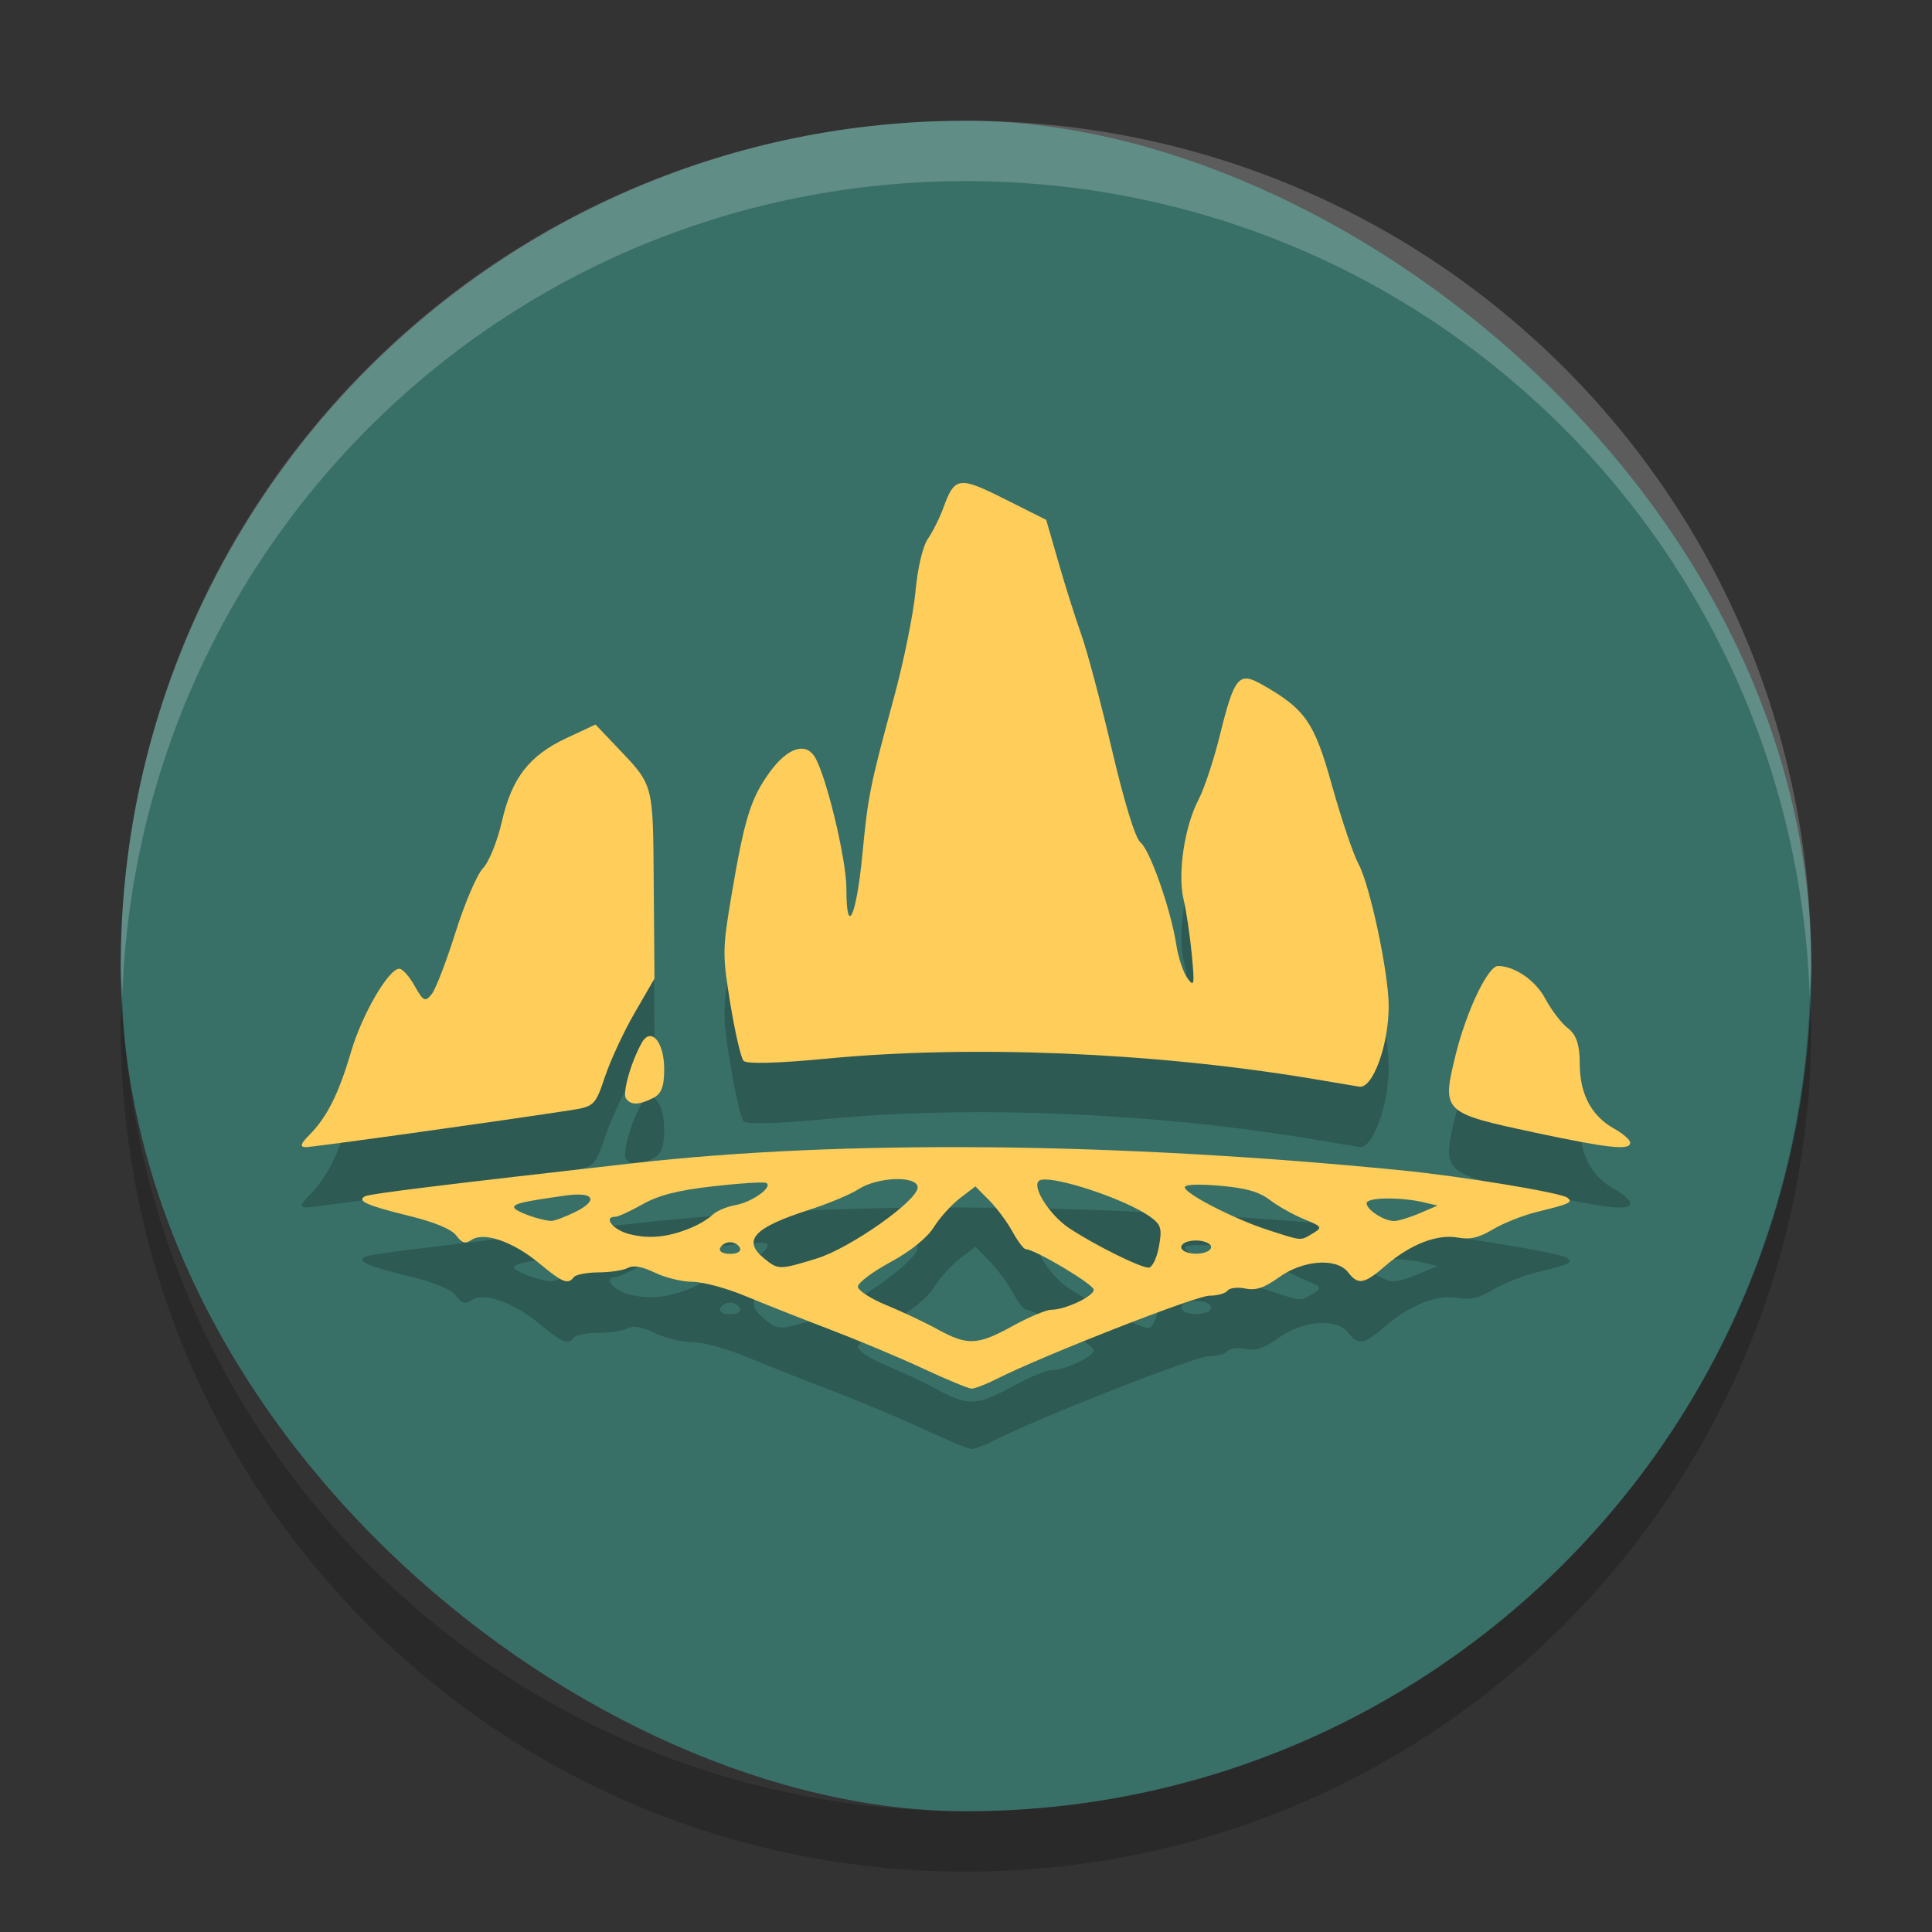 <?xml version="1.0" encoding="UTF-8" standalone="no"?>
<svg id="svg2817" xmlns:rdf="http://www.w3.org/1999/02/22-rdf-syntax-ns#" xmlns="http://www.w3.org/2000/svg" height="32" width="32" version="1.0" xmlns:cc="http://creativecommons.org/ns#" xmlns:dc="http://purl.org/dc/elements/1.1/">
    <rect width="100%" height="100%" fill="#333333" stroke="none"/>
    <rect id="rect4203-4" transform="matrix(0,-1,-1,0,0,0)" rx="14" ry="14" height="28" width="28" y="-30" x="-30" fill="#387068"/>
    <g id="g4641" opacity=".2" transform="translate(0 1)">
        <path id="path4643" d="m16.357 19.003c-2.151-0.02-4.139 0.068-5.865 0.263-3.091 0.35-4.36 0.505-4.443 0.547-0.149 0.075 0.025 0.154 0.724 0.325 0.424 0.104 0.704 0.22 0.783 0.325 0.097 0.129 0.151 0.144 0.255 0.073 0.204-0.138 0.69 0.03 1.12 0.388 0.387 0.322 0.477 0.357 0.573 0.23 0.032-0.042 0.214-0.078 0.405-0.079 0.191-0.001 0.41-0.033 0.487-0.073 0.097-0.05 0.236-0.026 0.452 0.078 0.172 0.083 0.453 0.151 0.624 0.151s0.56 0.105 0.865 0.232c0.305 0.127 0.932 0.375 1.393 0.551 0.462 0.176 1.161 0.468 1.553 0.651 0.393 0.183 0.757 0.334 0.809 0.335 0.052 0.001 0.242-0.072 0.423-0.164 0.758-0.383 3.293-1.375 3.515-1.375 0.132 0 0.268-0.038 0.302-0.084 0.035-0.046 0.166-0.061 0.295-0.035 0.175 0.036 0.312-0.01 0.558-0.187 0.4-0.287 0.957-0.327 1.145-0.08 0.163 0.213 0.267 0.195 0.615-0.108 0.408-0.354 0.858-0.531 1.2-0.469 0.204 0.037 0.351 0.003 0.581-0.135 0.17-0.102 0.498-0.233 0.731-0.29 0.546-0.134 0.599-0.158 0.504-0.235-0.104-0.084-1.756-0.356-2.762-0.455-2.378-0.234-4.692-0.361-6.843-0.381zm-1.527 0.527c0.204-0.006 0.369 0.039 0.369 0.138 0 0.22-1.122 1.009-1.675 1.178-0.614 0.188-0.634 0.189-0.866-0.001-0.368-0.301-0.177-0.51 0.737-0.804 0.319-0.102 0.691-0.258 0.828-0.346 0.16-0.103 0.404-0.159 0.608-0.165zm2.483 0.006c0.342 0.002 1.347 0.343 1.728 0.611 0.191 0.134 0.21 0.197 0.154 0.503-0.035 0.192-0.113 0.348-0.172 0.346-0.149-0.005-0.889-0.374-1.31-0.651-0.325-0.215-0.627-0.686-0.504-0.787 0.018-0.015 0.054-0.022 0.103-0.022zm-4.626 0.055c0.13 0.061-0.222 0.318-0.504 0.369-0.146 0.026-0.319 0.099-0.383 0.163-0.065 0.064-0.226 0.161-0.36 0.216-0.377 0.155-0.686 0.186-1.019 0.101-0.269-0.069-0.44-0.287-0.225-0.287 0.045 0 0.245-0.093 0.446-0.206 0.269-0.151 0.579-0.231 1.167-0.298 0.44-0.051 0.834-0.076 0.876-0.056zm7.094 0.032c0.101-0.004 0.247 0.001 0.426 0.017 0.429 0.037 0.647 0.099 0.824 0.234 0.132 0.101 0.386 0.244 0.564 0.317 0.306 0.126 0.314 0.139 0.147 0.239-0.209 0.125-0.162 0.129-0.747-0.06-0.553-0.179-1.371-0.599-1.371-0.705 0-0.023 0.057-0.038 0.159-0.042zm-3.625 0.028 0.229 0.231c0.126 0.127 0.299 0.361 0.386 0.52s0.186 0.289 0.22 0.289c0.148 0 1.125 0.582 1.125 0.671 0 0.109-0.474 0.332-0.705 0.332-0.082 0-0.37 0.121-0.639 0.269-0.581 0.32-0.747 0.328-1.245 0.054-0.207-0.114-0.588-0.294-0.847-0.4-0.259-0.106-0.47-0.244-0.47-0.307s0.243-0.245 0.54-0.406c0.334-0.181 0.608-0.403 0.719-0.581 0.099-0.158 0.294-0.373 0.433-0.479l0.253-0.193zm-6.507 0.137c0.2 0.022 0.174 0.138-0.117 0.284-0.171 0.085-0.353 0.153-0.405 0.15-0.2-0.012-0.611-0.164-0.611-0.225 0-0.063 0.148-0.096 0.859-0.196 0.116-0.016 0.208-0.019 0.275-0.012zm13.313 0.063c0.188-0.003 0.423 0.017 0.614 0.062l0.235 0.055-0.301 0.129c-0.166 0.071-0.356 0.128-0.423 0.127-0.169-0.003-0.452-0.188-0.452-0.295 0-0.048 0.14-0.076 0.327-0.079zm-3.146 0.695c0.152 0.003 0.287 0.069 0.231 0.144-0.076 0.1-0.395 0.1-0.471 0-0.032-0.043 0.007-0.098 0.088-0.123 0.048-0.015 0.102-0.021 0.153-0.02zm-7.724 0.029c0.069 0 0.143 0.043 0.164 0.096 0.023 0.057-0.043 0.097-0.164 0.097-0.121 0-0.188-0.04-0.164-0.097 0.022-0.053 0.095-0.096 0.164-0.096z"/>
        <path id="path4645" d="m25.404 18.755c-1.507-0.321-1.526-0.339-1.297-1.272 0.179-0.732 0.537-1.483 0.705-1.483 0.274 0 0.623 0.24 0.782 0.54 0.1 0.188 0.269 0.409 0.376 0.491 0.139 0.107 0.195 0.273 0.195 0.583 0 0.504 0.193 0.87 0.569 1.079 0.147 0.082 0.267 0.187 0.267 0.235 0 0.13-0.355 0.092-1.596-0.172z"/>
        <path id="path4647" d="m9.864 12-0.479 0.224c-0.62 0.29-0.907 0.66-1.073 1.385-0.073 0.323-0.214 0.67-0.313 0.773-0.099 0.103-0.303 0.58-0.454 1.06-0.151 0.479-0.327 0.94-0.394 1.023-0.108 0.136-0.138 0.122-0.283-0.135-0.088-0.157-0.202-0.285-0.254-0.285-0.177 0-0.619 0.76-0.799 1.375-0.205 0.698-0.4 1.085-0.69 1.377-0.148 0.148-0.163 0.202-0.061 0.203 0.118 0.001 3.026-0.404 4.364-0.608 0.415-0.063 0.431-0.078 0.593-0.56 0.091-0.272 0.312-0.748 0.492-1.058l0.327-0.565-0.012-1.567c-0.014-1.697 0.008-1.62-0.637-2.297l-0.328-0.345zm0.889 5.162c-0.042 0.007-0.084 0.041-0.122 0.108-0.177 0.314-0.325 0.83-0.264 0.921 0.078 0.116 0.207 0.116 0.445-0.001 0.143-0.07 0.189-0.189 0.189-0.482 0-0.337-0.122-0.566-0.248-0.546z"/>
        <path id="path4649" d="m21.689 17.86c-2.622-0.432-5.613-0.554-7.994-0.326-0.81 0.078-1.329 0.092-1.379 0.037-0.044-0.048-0.142-0.473-0.219-0.944-0.132-0.808-0.131-0.907 0.014-1.769 0.218-1.297 0.323-1.637 0.64-2.071 0.285-0.391 0.576-0.496 0.734-0.266 0.187 0.273 0.534 1.701 0.534 2.197 0 0.816 0.163 0.475 0.263-0.548 0.097-1.004 0.124-1.137 0.526-2.621 0.162-0.599 0.322-1.387 0.355-1.751 0.036-0.391 0.12-0.749 0.206-0.874 0.08-0.116 0.195-0.346 0.255-0.511 0.189-0.518 0.257-0.528 1.014-0.149l0.691 0.347 0.203 0.705c0.111 0.388 0.282 0.926 0.378 1.195s0.325 1.129 0.508 1.91c0.204 0.87 0.386 1.464 0.472 1.532 0.158 0.127 0.505 1.118 0.593 1.694 0.032 0.21 0.115 0.459 0.184 0.554 0.113 0.155 0.121 0.117 0.073-0.388-0.029-0.308-0.09-0.719-0.136-0.913-0.102-0.435 0.015-1.214 0.251-1.663 0.092-0.176 0.251-0.656 0.352-1.067 0.237-0.959 0.312-1.049 0.688-0.836 0.726 0.41 0.874 0.623 1.169 1.683 0.153 0.548 0.35 1.133 0.44 1.299 0.188 0.352 0.495 1.795 0.497 2.339 0.003 0.653-0.267 1.389-0.491 1.343-0.032-0.006-0.401-0.068-0.82-0.138z"/>
    </g>
    <g id="g4635" fill="#ffcd59">
        <path id="path4395" d="m16.357 19.003c-2.151-0.02-4.139 0.068-5.865 0.263-3.091 0.35-4.36 0.505-4.443 0.547-0.149 0.075 0.025 0.154 0.724 0.325 0.424 0.104 0.704 0.22 0.783 0.325 0.097 0.129 0.151 0.144 0.255 0.073 0.204-0.138 0.69 0.03 1.12 0.388 0.387 0.322 0.477 0.357 0.573 0.23 0.032-0.042 0.214-0.078 0.405-0.079 0.191-0.001 0.41-0.033 0.487-0.073 0.097-0.05 0.236-0.026 0.452 0.078 0.172 0.083 0.453 0.151 0.624 0.151s0.56 0.105 0.865 0.232c0.305 0.127 0.932 0.375 1.393 0.551 0.462 0.176 1.161 0.468 1.553 0.651 0.393 0.183 0.757 0.334 0.809 0.335 0.052 0.001 0.242-0.072 0.423-0.164 0.758-0.383 3.293-1.375 3.515-1.375 0.132 0 0.268-0.038 0.302-0.084 0.035-0.046 0.166-0.061 0.295-0.035 0.175 0.036 0.312-0.01 0.558-0.187 0.4-0.287 0.957-0.327 1.145-0.08 0.163 0.213 0.267 0.195 0.615-0.108 0.408-0.354 0.858-0.531 1.2-0.469 0.204 0.037 0.351 0.003 0.581-0.135 0.17-0.102 0.498-0.233 0.731-0.29 0.546-0.134 0.599-0.158 0.504-0.235-0.104-0.084-1.756-0.356-2.762-0.455-2.378-0.234-4.692-0.361-6.843-0.381zm-1.527 0.527c0.204-0.006 0.369 0.039 0.369 0.138 0 0.22-1.122 1.009-1.675 1.178-0.614 0.188-0.634 0.189-0.866-0.001-0.368-0.301-0.177-0.51 0.737-0.804 0.319-0.102 0.691-0.258 0.828-0.346 0.16-0.103 0.404-0.159 0.608-0.165zm2.483 0.006c0.342 0.002 1.347 0.343 1.728 0.611 0.191 0.134 0.21 0.197 0.154 0.503-0.035 0.192-0.113 0.348-0.172 0.346-0.149-0.005-0.889-0.374-1.31-0.651-0.325-0.215-0.627-0.686-0.504-0.787 0.018-0.015 0.054-0.022 0.103-0.022zm-4.626 0.055c0.13 0.061-0.222 0.318-0.504 0.369-0.146 0.026-0.319 0.099-0.383 0.163-0.065 0.064-0.226 0.161-0.36 0.216-0.377 0.155-0.686 0.186-1.019 0.101-0.269-0.069-0.44-0.287-0.225-0.287 0.045 0 0.245-0.093 0.446-0.206 0.269-0.151 0.579-0.231 1.167-0.298 0.44-0.051 0.834-0.076 0.876-0.056zm7.094 0.032c0.101-0.004 0.247 0.001 0.426 0.017 0.429 0.037 0.647 0.099 0.824 0.234 0.132 0.101 0.386 0.244 0.564 0.317 0.306 0.126 0.314 0.139 0.147 0.239-0.209 0.125-0.162 0.129-0.747-0.06-0.553-0.179-1.371-0.599-1.371-0.705 0-0.023 0.057-0.038 0.159-0.042zm-3.625 0.028 0.229 0.231c0.126 0.127 0.299 0.361 0.386 0.52s0.186 0.289 0.22 0.289c0.148 0 1.125 0.582 1.125 0.671 0 0.109-0.474 0.332-0.705 0.332-0.082 0-0.37 0.121-0.639 0.269-0.581 0.32-0.747 0.328-1.245 0.054-0.207-0.114-0.588-0.294-0.847-0.4-0.259-0.106-0.47-0.244-0.47-0.307s0.243-0.245 0.54-0.406c0.334-0.181 0.608-0.403 0.719-0.581 0.099-0.158 0.294-0.373 0.433-0.479l0.253-0.193zm-6.507 0.137c0.2 0.022 0.174 0.138-0.117 0.284-0.171 0.085-0.353 0.153-0.405 0.15-0.2-0.012-0.611-0.164-0.611-0.225 0-0.063 0.148-0.096 0.859-0.196 0.116-0.016 0.208-0.019 0.275-0.012zm13.313 0.063c0.188-0.003 0.423 0.017 0.614 0.062l0.235 0.055-0.301 0.129c-0.166 0.071-0.356 0.128-0.423 0.127-0.169-0.003-0.452-0.188-0.452-0.295 0-0.048 0.14-0.076 0.327-0.079zm-3.146 0.695c0.152 0.003 0.287 0.069 0.231 0.144-0.076 0.1-0.395 0.1-0.471 0-0.032-0.043 0.007-0.098 0.088-0.123 0.048-0.015 0.102-0.021 0.153-0.02zm-7.724 0.029c0.069 0 0.143 0.043 0.164 0.096 0.023 0.057-0.043 0.097-0.164 0.097-0.121 0-0.188-0.04-0.164-0.097 0.022-0.053 0.095-0.096 0.164-0.096z"/>
        <path id="path4375" d="m25.404 18.755c-1.507-0.321-1.526-0.339-1.297-1.272 0.179-0.732 0.537-1.483 0.705-1.483 0.274 0 0.623 0.24 0.782 0.54 0.1 0.188 0.269 0.409 0.376 0.491 0.139 0.107 0.195 0.273 0.195 0.583 0 0.504 0.193 0.87 0.569 1.079 0.147 0.082 0.267 0.187 0.267 0.235 0 0.13-0.355 0.092-1.596-0.172z"/>
        <path id="path4373" d="m9.864 12-0.479 0.224c-0.62 0.29-0.907 0.66-1.073 1.385-0.073 0.323-0.214 0.67-0.313 0.773-0.099 0.103-0.303 0.58-0.454 1.06-0.151 0.479-0.327 0.94-0.394 1.023-0.108 0.136-0.138 0.122-0.283-0.135-0.088-0.157-0.202-0.285-0.254-0.285-0.177 0-0.619 0.76-0.799 1.375-0.205 0.698-0.4 1.085-0.69 1.377-0.148 0.148-0.163 0.202-0.061 0.203 0.118 0.001 3.026-0.404 4.364-0.608 0.415-0.063 0.431-0.078 0.593-0.56 0.091-0.272 0.312-0.748 0.492-1.058l0.327-0.565-0.012-1.567c-0.014-1.697 0.008-1.62-0.637-2.297l-0.328-0.345zm0.889 5.162c-0.042 0.007-0.084 0.041-0.122 0.108-0.177 0.314-0.325 0.83-0.264 0.921 0.078 0.116 0.207 0.116 0.445-0.001 0.143-0.07 0.189-0.189 0.189-0.482 0-0.337-0.122-0.566-0.248-0.546z"/>
        <path id="path4371" d="m21.689 17.86c-2.622-0.432-5.613-0.554-7.994-0.326-0.81 0.078-1.329 0.092-1.379 0.037-0.044-0.048-0.142-0.473-0.219-0.944-0.132-0.808-0.131-0.907 0.014-1.769 0.218-1.297 0.323-1.637 0.64-2.071 0.285-0.391 0.576-0.496 0.734-0.266 0.187 0.273 0.534 1.701 0.534 2.197 0 0.816 0.163 0.475 0.263-0.548 0.097-1.004 0.124-1.137 0.526-2.621 0.162-0.599 0.322-1.387 0.355-1.751 0.036-0.391 0.12-0.749 0.206-0.874 0.08-0.116 0.195-0.346 0.255-0.511 0.189-0.518 0.257-0.528 1.014-0.149l0.691 0.347 0.203 0.705c0.111 0.388 0.282 0.926 0.378 1.195s0.325 1.129 0.508 1.91c0.204 0.87 0.386 1.464 0.472 1.532 0.158 0.127 0.505 1.118 0.593 1.694 0.032 0.21 0.115 0.459 0.184 0.554 0.113 0.155 0.121 0.117 0.073-0.388-0.029-0.308-0.09-0.719-0.136-0.913-0.102-0.435 0.015-1.214 0.251-1.663 0.092-0.176 0.251-0.656 0.352-1.067 0.237-0.959 0.312-1.049 0.688-0.836 0.726 0.41 0.874 0.623 1.169 1.683 0.153 0.548 0.35 1.133 0.44 1.299 0.188 0.352 0.495 1.795 0.497 2.339 0.003 0.653-0.267 1.389-0.491 1.343-0.032-0.006-0.401-0.068-0.82-0.138z"/>
    </g>
    <path id="rect4609" opacity=".2" fill="#fff" d="m16 2c-7.756 0-14 6.244-14 14 0 0.169 0.019 0.333 0.025 0.5 0.264-7.521 6.387-13.5 13.975-13.5 7.587 0 13.711 5.979 13.975 13.5 0.005-0.167 0.025-0.331 0.025-0.5 0-7.756-6.244-14-14-14z"/>
    <path id="rect4616" opacity=".2" d="m2.025 16.5c-0.006 0.167-0.025 0.331-0.025 0.5 0 7.756 6.244 14 14 14s14-6.244 14-14c0-0.169-0.02-0.333-0.025-0.5-0.264 7.521-6.388 13.5-13.975 13.5-7.587 0-13.711-5.979-13.975-13.5z"/>
</svg>
